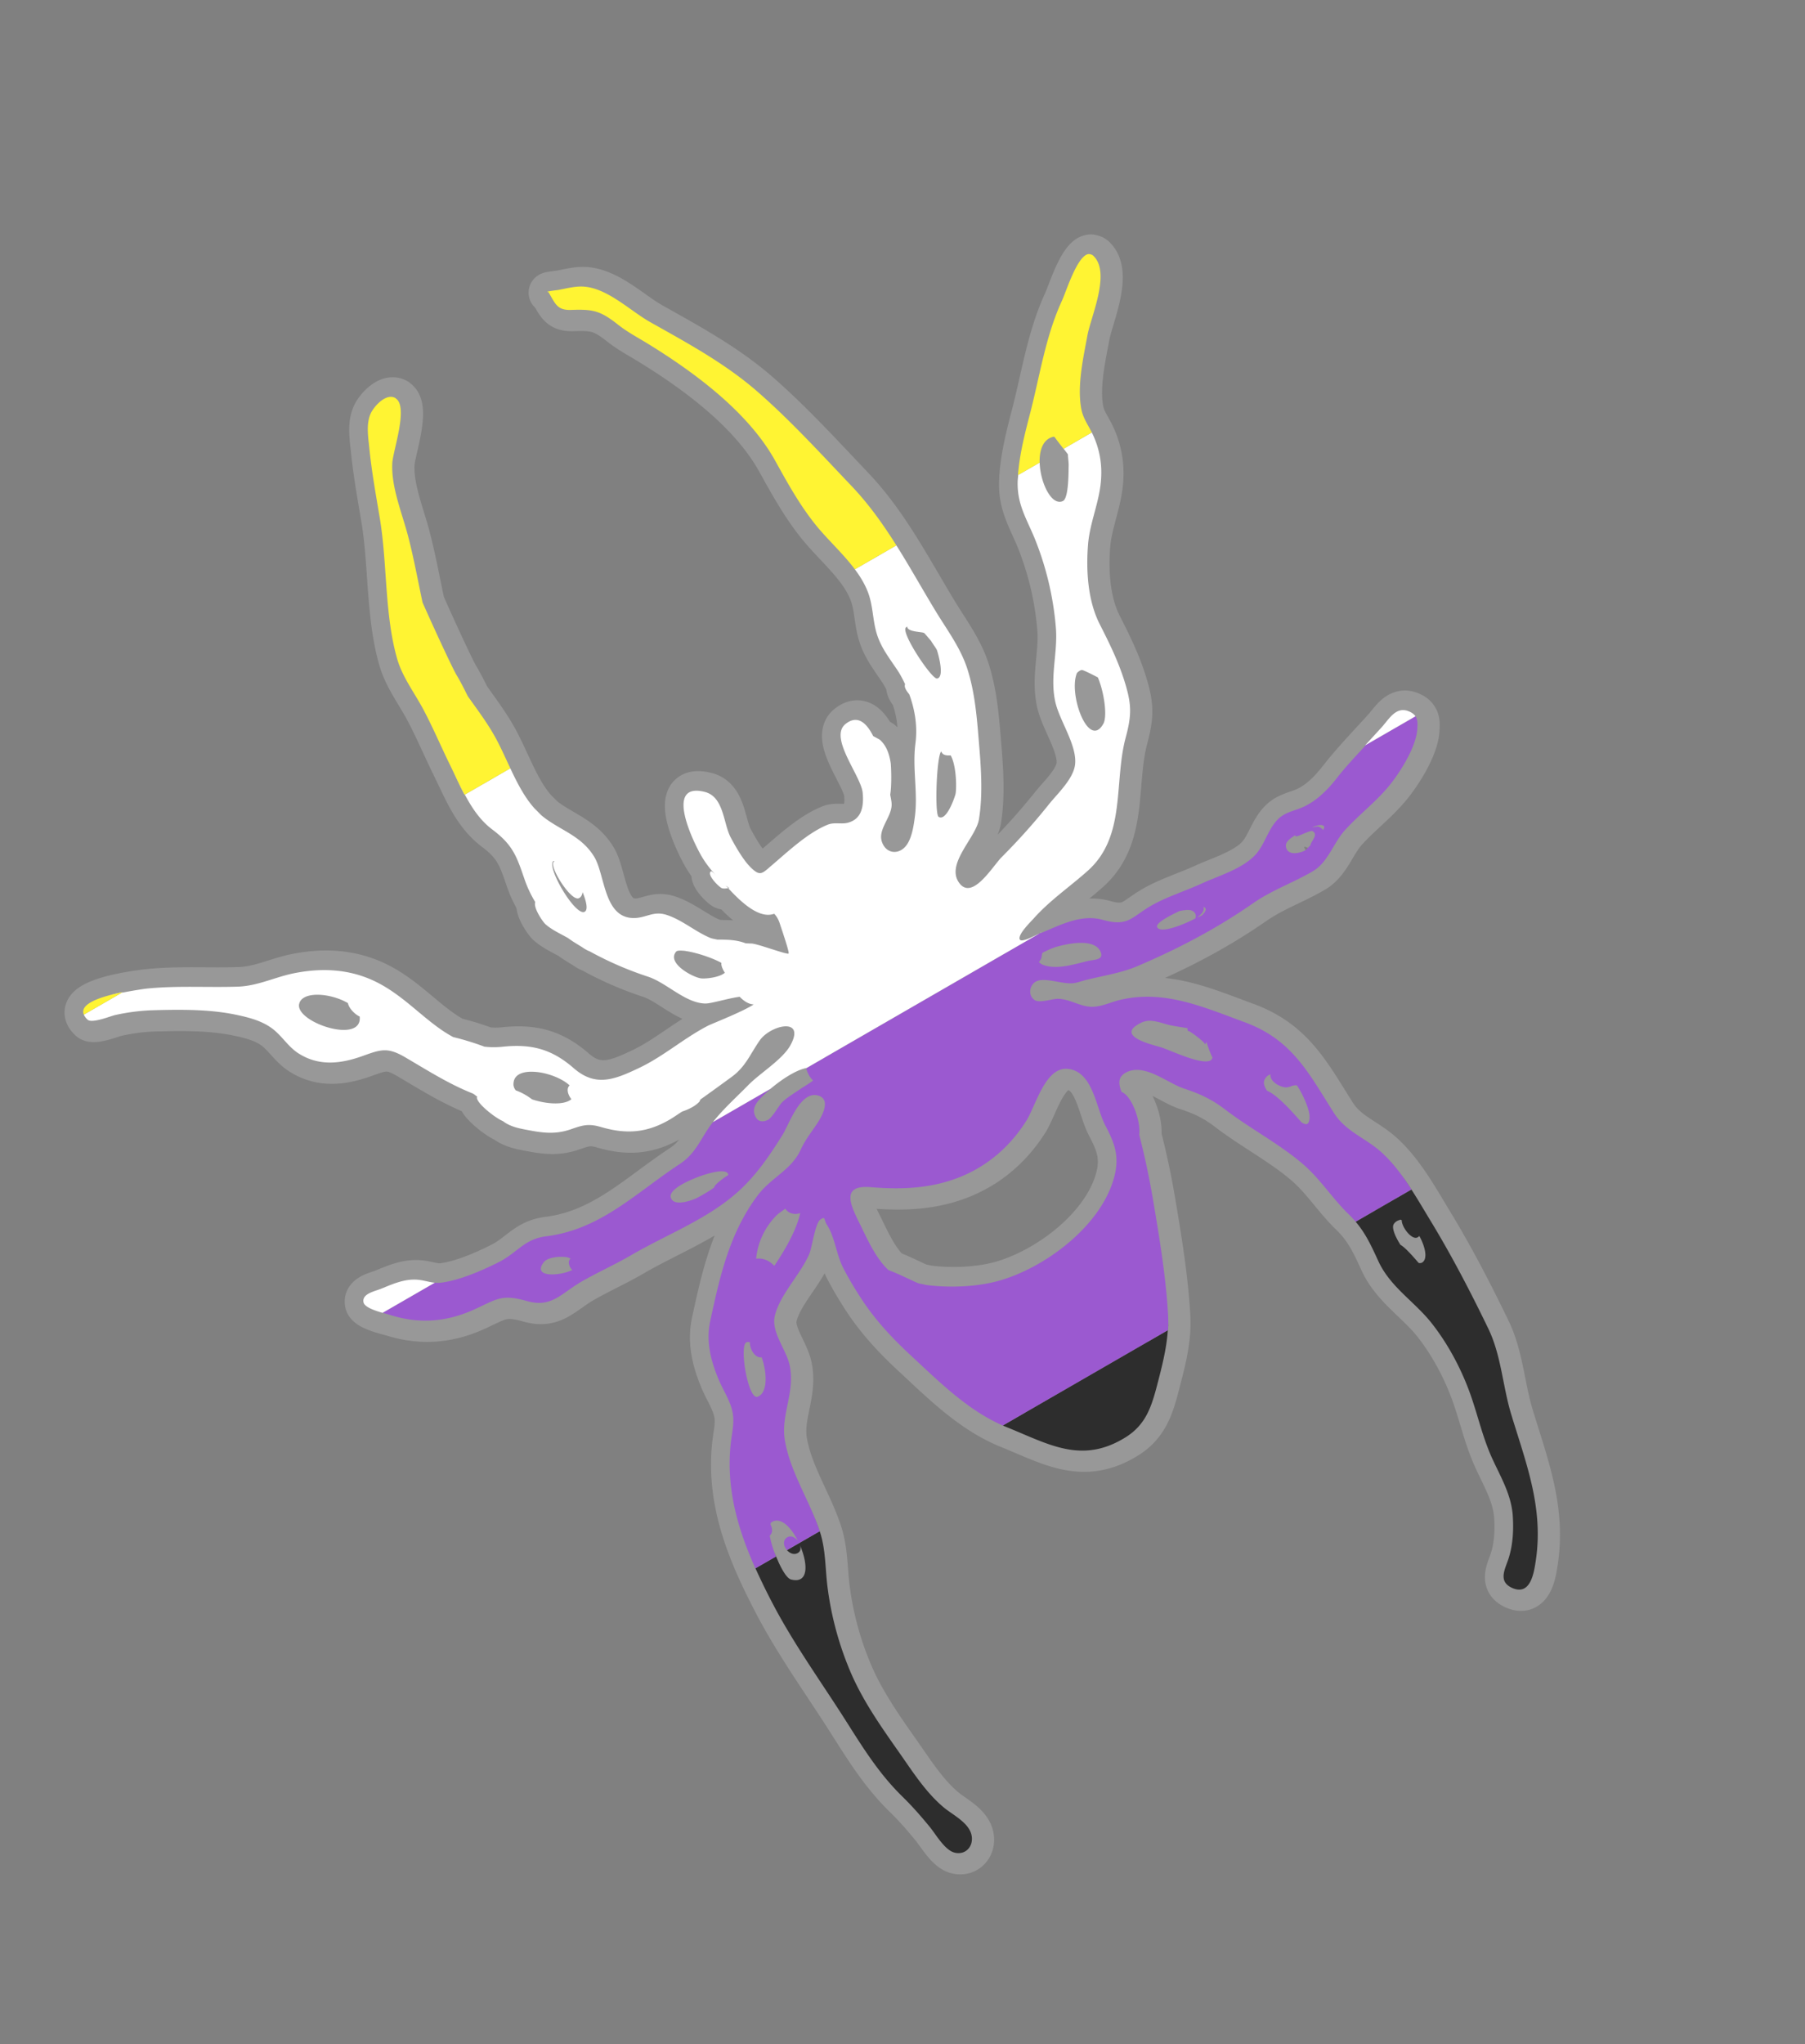 <svg xmlns="http://www.w3.org/2000/svg" xml:space="preserve" id="svg5" width="88.338" height="100" version="1.1">
    <rect width="100%" height="100%" fill="#808080" stroke="none"/>
    <g id="blackSpider" style="display:inline" transform="translate(-57.646 -60.29)">
        <path id="path49309-1" d="M110.951 72.717c-.564.008-1.128 1.846-1.328 2.276-.805 1.743-1.078 3.64-1.555 5.49-.284 1.096-.58 2.228-.617 3.366-.029 1.09.415 1.78.815 2.735a14.9 14.9 0 0 1 1.056 4.423c.096 1.229-.295 2.358-.038 3.584.195.935 1.087 2.156.978 3.105-.086.713-.875 1.434-1.289 1.955a31 31 0 0 1-2.3 2.567c-.444.447-1.417 2.101-2.059 1.299-.74-.929.792-2.228.943-3.14.205-1.257.096-2.614-.01-3.875-.095-1.168-.195-2.347-.553-3.47-.337-1.053-.992-1.914-1.56-2.85-1.278-2.105-2.4-4.315-4.112-6.116-1.487-1.561-2.962-3.181-4.586-4.6-1.594-1.394-3.429-2.383-5.258-3.412-.98-.55-2.08-1.656-3.253-1.742-.412-.029-.846.086-1.249.163-.067.01-.747.086-.49.104.341.575.427.893 1.102.874 1.063-.038 1.418.02 2.3.716.48.379.974.633 1.491.952 2.264 1.394 4.893 3.336 6.205 5.707.598 1.077 1.168 2.117 1.94 3.09.85 1.073 2.114 2.052 2.607 3.362.242.64.223 1.333.415 1.984.207.703.631 1.226 1.026 1.822.144.216.26.446.371.676-.057.135.048.31.203.494.284.772.41 1.59.3 2.42-.155 1.214.134 2.404-.028 3.593-.058.452-.16 1.12-.479 1.456-.363.39-.945.316-1.135-.261-.196-.596.455-1.175.478-1.783.006-.163-.038-.34-.067-.513.086-.524.039-1.443.02-1.56-.067-.418-.197-.829-.52-1.12-.037-.029-.202-.114-.335-.187-.32-.637-.765-1.065-1.357-.588-.826.666.765 2.531.844 3.367.058.644-.038 1.268-.706 1.456-.325.096-.682-.038-1.016.104-.96.391-1.93 1.304-2.716 1.975-.493.421-.576.562-1.031.123-.37-.358-.744-1.013-.993-1.48-.365-.688-.326-1.992-1.273-2.227-2.048-.51-.476 2.6-.148 3.154.228.387.507.728.809 1.047-.162-.174-.313-.342-.35-.316-.236.16.409.782.528.824.096.038.213.01.32.005-.038-.048-.085-.086-.123-.133.058.048.12.086.178.133h-.057c.65.704 1.521 1.512 2.246 1.249.106.108.198.243.276.479.057.183.483 1.408.43 1.466-.067.076-1.534-.49-1.827-.49-.096 0-.182-.008-.276-.01-.444-.176-.908-.18-1.392-.182-.116-.029-.227-.038-.346-.086-.733-.307-1.371-.876-2.128-1.12-.665-.217-1.03.171-1.648.152-1.436-.038-1.363-2.12-1.896-2.996-.654-1.075-1.735-1.307-2.597-2.039-.127-.128-.2-.206-.325-.326-.876-.976-1.334-2.456-1.975-3.579-.382-.67-.844-1.284-1.288-1.91-.177-.352-.351-.705-.554-1.037-.165-.273-.953-1.95-1.663-3.55-.226-1.061-.421-2.13-.692-3.184-.288-1.137-.843-2.427-.79-3.618.029-.624.81-2.789.163-3.184v-.01c-.456-.277-1.064.402-1.225.76-.218.492-.12 1.11-.067 1.62.114 1.159.32 2.308.513 3.455.38 2.25.229 4.722.854 6.912.261.905.856 1.676 1.294 2.503.472.889.863 1.817 1.308 2.72.554 1.126 1.023 2.355 2.049 3.13 1.005.753 1.189 1.288 1.58 2.428.14.412.321.78.528 1.126-.103.286.377.972.494 1.076.308.279.737.469 1.11.681.212.161.447.298.677.44.137.096.249.16.394.216a16.6 16.6 0 0 0 2.839 1.234c.928.308 1.819 1.285 2.794 1.314.307.008 1.06-.242 1.698-.331.199.21.443.367.686.375-.551.363-2.033.938-2.236 1.042-1.178.608-2.173 1.496-3.367 2.064-1.2.57-2.126.95-3.199.019-1.075-.938-2.072-1.207-3.51-1.052a4 4 0 0 1-.868-.005 13 13 0 0 0-1.526-.469c-1.379-.734-2.397-2.098-3.993-2.804-1.231-.542-2.538-.58-3.846-.31-.921.194-1.754.618-2.715.646-1.508.048-2.965-.057-4.473.099-.267.028-4.008.447-2.868 1.515.214.203 1.134-.18 1.358-.227.6-.131 1.19-.213 1.802-.232 1.356-.038 2.783-.058 4.117.222.588.124 1.185.275 1.688.622.521.358.82.92 1.353 1.264 1.021.652 2.094.51 3.174.119.882-.318 1.206-.419 2.054.076 1.089.638 2.097 1.283 3.263 1.753.125.047.168.114.261.168-.003.007-.01.007-.01.019-.085.244.841 1 1.274 1.185.37.285.824.358 1.304.448.74.139 1.312.193 2.029-.057.572-.2.856-.284 1.466-.104 1.224.358 2.235.29 3.357-.365.205-.12.404-.265.607-.394.321-.107.622-.253.834-.47.038-.038.038-.086.067-.123.516-.364 1.022-.738 1.52-1.1.69-.503.905-1.11 1.378-1.788.533-.758 2.25-1.148 1.51.223-.386.714-1.482 1.362-2.073 1.965-.577.59-1.223 1.163-1.733 1.816-.586.747-.79 1.5-1.619 2.044-2.145 1.406-3.86 3.202-6.54 3.535-1.071.134-1.404.803-2.311 1.263-.812.41-1.892.88-2.8 1.003-.439.066-.815-.125-1.243-.144-.605-.028-1.152.211-1.698.435-.326.135-.975.248-.884.676.067.336 1.102.551 1.372.637 1.385.422 2.692.316 4.014-.276 1.133-.509 1.352-.785 2.601-.43 1.224.35 1.672-.363 2.69-.952.795-.456 1.636-.83 2.43-1.293 1.777-1.036 3.802-1.777 5.321-3.19.851-.793 1.462-1.708 2.079-2.69.325-.521.873-2.19 1.757-1.92.619.188.181.993-.048 1.338-.305.465-.584.798-.82 1.308-.463 1.003-1.442 1.354-2.103 2.231-1.38 1.843-1.848 3.938-2.325 6.151-.212.978.02 1.91.4 2.829.217.528.566 1.034.687 1.594.116.552-.03 1.055-.086 1.605-.294 2.818.761 5.322 2.038 7.765 1.047 2.006 2.362 3.816 3.574 5.722.866 1.363 1.641 2.628 2.81 3.766.47.459.896.949 1.312 1.456.294.352.728 1.131 1.21 1.264.538.146.962-.298.84-.859-.133-.607-.917-.984-1.348-1.342-.866-.723-1.493-1.695-2.133-2.612-.88-1.254-1.773-2.504-2.394-3.914a15.6 15.6 0 0 1-1.17-4.266c-.114-.9-.086-1.8-.365-2.675-.486-1.515-1.462-2.932-1.723-4.512-.204-1.238.51-2.335.242-3.634-.162-.794-.93-1.648-.73-2.453.265-1.064 1.25-2.007 1.688-3.026.125-.292.286-1.494.533-1.669.277-.196.16 0 .33.257.373.568.466 1.46.785 2.088.254.498.547.986.85 1.456.69 1.071 1.522 1.966 2.453 2.83 1.424 1.319 2.883 2.786 4.705 3.519 2.047.825 3.655 1.828 5.8.508 1.005-.619 1.281-1.49 1.565-2.577.282-1.086.598-2.218.538-3.352-.096-1.836-.414-3.773-.72-5.588a39 39 0 0 0-.697-3.297c.086-.68-.38-1.92-.859-2.089-.148-.366-.193-.711.169-.927.896-.54 2.064.487 2.858.75.815.268 1.374.525 2.058 1.047 1.234.942 2.656 1.676 3.826 2.69.819.71 1.418 1.67 2.202 2.424.721.694 1.037 1.393 1.451 2.291.589 1.278 1.767 1.966 2.617 3.046.802 1.017 1.458 2.259 1.89 3.48.363 1.029.588 2.058 1.037 3.066.438.97.981 1.843 1.037 2.927.038.663 0 1.34-.193 1.975-.165.543-.572 1.17.168 1.496.896.39 1.061-.755 1.15-1.358.382-2.578-.478-4.743-1.204-7.133-.422-1.387-.488-2.884-1.121-4.196-.859-1.778-1.783-3.56-2.809-5.248-.698-1.15-1.424-2.48-2.434-3.391-.768-.694-1.73-.997-2.31-1.91-1.254-1.974-2.047-3.59-4.374-4.444-2.02-.74-3.935-1.605-6.096-1.09-.498.118-.984.377-1.496.33-.53-.048-.992-.376-1.55-.385-.254 0-.894.218-1.126.067-.37-.243-.25-.8.114-.938.458-.172 1.285.18 1.802.104.193-.03.37-.096.558-.144.84-.215 1.754-.346 2.557-.691 2.003-.856 3.853-1.823 5.642-3.066.95-.661 1.98-1.01 2.947-1.58.724-.428.991-1.365 1.54-1.98.673-.751 1.496-1.372 2.143-2.147.554-.663 1.342-1.91 1.412-2.779.029-.398.057-.732-.435-.918-.614-.235-.954.404-1.303.79-.752.828-1.488 1.582-2.182 2.468-.433.557-.972 1.11-1.62 1.412-.47.222-.915.251-1.293.637-.465.477-.631 1.217-1.076 1.708-.633.698-1.807 1.038-2.636 1.417-.758.347-1.575.604-2.31.993-1.122.595-1.218 1.154-2.528.785-1.046-.294-2.047.236-3.011.637-.01-.006-.008-.029-.02-.038-.006-.002-.028.057-.037.057-.029.01-.067.02-.096.038-.095.038-.784.42-.893.281-.167-.214.554-.91.661-1.032.803-.902 1.767-1.55 2.656-2.344 1.89-1.688 1.265-4.31 1.856-6.517.308-1.147.291-1.655-.076-2.814-.321-1-.742-1.838-1.21-2.764-.57-1.14-.655-2.59-.558-3.846.086-1.126.589-2.15.642-3.287a4.34 4.34 0 0 0-.449-2.202c-.197-.399-.442-.719-.523-1.175-.21-1.129.1-2.492.305-3.604.168-.896 1.124-3.003.321-3.84a.32.32 0 0 0-.241-.119zm-1.752 8.94c.028-.005.038.01.057.01.17.238.436.571.651.844.01.188.039.394.039.524-.01.233.019 1.625-.281 1.767-.889.422-1.798-2.851-.465-3.144zm-7.153 9.281c-.008.28.692.248.829.321.028.02.174.198.33.376.106.177.274.392.301.478.077.24.375 1.325-.005 1.373-.256.028-1.74-2.184-1.53-2.484.019-.028.048-.038.076-.066zm8.545 2.133c.067-.005.514.217.785.36.316.745.466 1.905.271 2.26-.716 1.306-1.73-1.434-1.293-2.477.076-.077.164-.139.237-.144zm-6.877 3.979c.057.184.251.212.46.197.296.52.294 1.682.232 1.906-.077.277-.459 1.318-.82 1.1-.207-.124-.1-3.014.128-3.203m18.567 3.603q.114-.002.168.067c.028.029-.01.107-.048.178a.56.56 0 0 0-.232-.168c-.038-.02-.205.029-.316.038.144-.057.29-.114.424-.114zm-.385.306c.291.187-.106.485-.114.686-.086.076-.211.219-.242.237-.298.17-.919.288-.962-.203-.02-.201.215-.386.478-.537.001.019-.028.028-.019.047.057.103.734-.318.859-.232zm-37.119 1.451c-.019.039-.038.048-.057.086-.116.321.877 1.89 1.254 1.738.112-.048.162-.156.187-.296.179.45.28.862.099.958-.45.237-1.884-2.192-1.53-2.478.009-.01.037-.002.047-.01zm31.767 2.251c.135.048.186.15-.067.41-.019.02-.2.086-.261.119.218-.157.403-.338.325-.529zm-.878.153c.185-.019.388.005.473.164a.27.27 0 0 1 .005.246c-.513.275-1.738.782-1.87.41-.077-.233.942-.694 1.066-.76.019-.01.076-.02.109-.03.067-.01.106-.018.216-.028zm-5.204 1.605c.476-.02.922.086 1.062.469.134.367-.343.347-.632.414-.646.155-1.48.428-2.142.212-.152-.047-.184-.098-.257-.148.038-.067.086-.116.118-.207.01-.029.029-.172.048-.252.19-.096.383-.195.578-.257v-.005c.25-.077.754-.21 1.23-.227zm-19.252.4c.536.076 1.33.344 1.742.578-.019.133.058.307.168.483-.268.229-.912.298-1.15.276-.398-.038-1.72-.748-1.23-1.313.049-.057.23-.057.47-.028zm-18.394 2.172c.531-.112 1.323.057 1.86.375.04.229.307.532.573.657.148 1.38-3.157.282-2.962-.613.049-.226.25-.36.528-.419zm41.033 1.24c.344-.02.707.13 1.027.206.265.058.58.102.888.153.004.058-.01.102.029.164-.11-.189.97.613.809.631.048-.006.067-.076.086-.123.038.12.1.293.118.34.077.197.122.324.188.44-.039.038-.039.096-.105.128-.46.24-2.031-.533-2.443-.651-.5-.144-2.27-.565-.928-1.205q.161-.071.336-.086zm-16.745 2.31c.048.236.175.46.335.612-.235.18-.538.353-.676.449-.287.2-.569.362-.825.602-.186.176-.493.786-.74.888-.287.119-.51.057-.622-.28-.14-.434.273-.776.553-1.047.31-.303 1.256-1.074 1.975-1.225m12.87.047c1.172.191 1.315 1.898 1.762 2.75.458.87.716 1.522.435 2.557-.647 2.392-3.412 4.45-5.697 5.07-1.033.279-2.367.34-3.525.187-.12-.038-.258-.048-.375-.086-.158-.057-.884-.432-1.447-.642-.567-.534-.928-1.294-1.283-2.019v-.005c-.485-.988-1.178-2.161.41-2.029 1.55.13 3.06.067 4.512-.553 1.305-.56 2.332-1.477 3.095-2.67.496-.778.951-2.749 2.113-2.558zm-26.204.139c.635.028 1.382.318 1.753.667-.174.156-.086.452.086.676-.35.299-1.222.242-1.926.005a3 3 0 0 0-.794-.44.5.5 0 0 1-.11-.241c-.038-.52.419-.695.993-.667zm36.052.123c-.029.347.435.611.736.637.184.02.38-.138.562-.095.274.4.626 1.18.617 1.545-.01.43-.185.396-.4.257-.616-.708-1.225-1.348-1.683-1.545-.12-.188-.19-.366-.128-.513v-.005a.5.5 0 0 1 .296-.282zm-26.746 4.75c.12.018.201.066.212.162 0 .006-.02.02-.02.03a3.6 3.6 0 0 0-.537.404c-.113.105-.106.142-.158.212a8 8 0 0 1-.844.504c-.274.12-1.103.419-1.25-.029-.144-.442 1.102-.927 1.358-1.022.171-.067.88-.311 1.24-.262zm3.006 1.82c.134.225.436.32.73.218-.202.87-.723 1.751-1.209 2.492-.019.039-.038.048-.066.086-.227-.244-.53-.39-.88-.345.003-.02-.002-.029 0-.048a3.48 3.48 0 0 1 .998-2.078c.101-.1.272-.206.424-.326zm30.069.543c.028-.005.067.01.095.02 0 .339.464.94.74.858a.24.24 0 0 0 .12-.086c.286.519.43 1.127.138 1.303-.048.03-.106.03-.169.02-.345-.399-.671-.765-.893-.889-.262-.415-.45-.856-.316-1.027a.46.46 0 0 1 .287-.187zm-40.776 1.832c.086.01.129.048.202.067-.178.126-.067.423.077.558-.56.287-1.993.404-1.393-.38.17-.222.695-.299 1.116-.247zm8.974 4.161c-.019.35.267.796.573.736.264.73.314 1.735-.193 1.93-.466.182-.914-2.484-.554-2.66.058-.03.116-.01.173-.006zm1.432 8.743c.337.077.669.49.918.973-.146-.181-.375-.293-.563-.144-.356.282.147.958.543.745.184-.097.167-.285.086-.46.421.907.502 1.988-.41 1.749-.349-.096-.895-1.344-1.037-2.143.152-.128.142-.354.039-.538.01-.019-.002-.086.019-.095a.46.46 0 0 1 .41-.086z" style="fill:none;fill-opacity:1;fill-rule:nonzero;stroke:#989898;stroke-width:2;stroke-linecap:round;stroke-linejoin:round;stroke-dasharray:none;stroke-opacity:1" transform="translate(.088 .041)"/>
        <path id="path1-6" d="m111.162 72.812.027.03zm.34.858c.02.33-.03.699-.11 1.07.08-.371.13-.74.11-1.07m-.196 8.314a4.3 4.3 0 0 1 .227 1.112 4.3 4.3 0 0 0-.227-1.112m-.08 3.326c-.143.54-.291 1.076-.334 1.64.043-.564.19-1.1.334-1.64m15.721 11.032c-.088.355-.26.747-.467 1.125.206-.378.379-.77.467-1.125m-14.805 4.328c-.165.687-.439 1.332-.936 1.894.497-.562.771-1.207.936-1.894m-3.554 5.221v.002h.001v-.002zm.001.002h.002v-.002zm-.004 0-.002.004zm.008.002.004.006v-.002l-.002-.004zm.004.008.008.02zm-.045.044c-.025.01-.057.02-.084.034.027-.014.06-.025.084-.034m.729 3.221c-.108.016-.243.043-.379.067.137-.024.27-.051.379-.067m3.182.041c-.431.102-.852.308-1.29.332.437-.024.86-.23 1.29-.332m8.683 2.892c.646.758 1.158 1.654 1.785 2.641-.627-.987-1.14-1.883-1.785-2.64m-6.94.774c.37.166.732.383 1.053.535-.321-.152-.683-.369-1.052-.535m-1.661.047h.002zm3.023.615c.611.201 1.077.397 1.56.702-.483-.305-.949-.5-1.56-.702m10.082 3.524c.394.429.745.918 1.07 1.422l.002-.002a10.5 10.5 0 0 0-1.072-1.42m1.07 1.422-2.728 1.576c.493.58.769 1.186 1.111 1.93.59 1.278 1.767 1.966 2.617 3.046.802 1.017 1.459 2.26 1.891 3.48.363 1.03.588 2.06 1.037 3.067.438.97.981 1.842 1.037 2.926.038.663 0 1.34-.193 1.975-.165.543-.572 1.17.168 1.496.896.39 1.061-.755 1.15-1.358.382-2.578-.477-4.742-1.203-7.132-.422-1.387-.488-2.884-1.121-4.196-.859-1.778-1.785-3.56-2.81-5.248-.306-.503-.618-1.04-.956-1.562m-4.691-.637c.551.605 1.037 1.286 1.625 1.852-.588-.566-1.074-1.247-1.625-1.852m-24.1 2.037a.2.2 0 0 0-.043.018q.026-.013.043-.018m.059.026q.007.01.014.025-.007-.015-.014-.025m28.166.052h.002a.2.2 0 0 1 .09.022c0 .339.464.94.74.857a.24.24 0 0 0 .121-.086c.286.52.429 1.127.137 1.303-.048.03-.105.03-.168.02-.345-.4-.673-.765-.895-.89-.262-.414-.448-.856-.314-1.027a.46.46 0 0 1 .287-.185l-.002-.012h.002zm-29.309 2.422c-.316.497-.69.986-.962 1.494.272-.508.646-.997.962-1.494m17.977 2.602c0 .128-.015.255-.023.383l.011-.008q.012-.188.012-.375m-.023.383-8.077 4.662.192.08c2.047.825 3.654 1.828 5.799.508 1.005-.62 1.282-1.49 1.566-2.577.226-.869.46-1.768.52-2.673m-18.461 1.982c.066.558-.032 1.08-.137 1.598.105-.518.203-1.04.137-1.598m-2.977 4.529q.002.173.01.344-.008-.17-.01-.344m.24 2.19.016.056zm.852 2.545c.047.11.085.225.135.335-.05-.11-.088-.224-.135-.335m.135.335.027.069.004-.002zm.03.067q.387.855.827 1.697c1.047 2.006 2.36 3.817 3.572 5.723.866 1.363 1.642 2.627 2.81 3.765.47.46.897.949 1.313 1.456.294.352.727 1.132 1.21 1.265.537.146.963-.298.841-.86-.133-.606-.918-.983-1.35-1.341-.865-.723-1.492-1.696-2.132-2.613-.88-1.254-1.772-2.504-2.393-3.914a15.6 15.6 0 0 1-1.172-4.266c-.114-.9-.084-1.799-.363-2.674-.006-.017-.016-.033-.021-.05l-1.6.923c.133.153.338.243.52.145.16-.084.166-.236.113-.389.393.892.451 1.91-.438 1.678-.248-.068-.589-.722-.82-1.38.03.086.055.171.088.255v.002zm.917-.834q-.031-.08-.059-.16c.018.055.04.104.059.16m2.225-.979.003-.002c-.148-.451-.34-.894-.54-1.336.201.443.388.886.537 1.338m-.538-1.337c-.349-.766-.73-1.528-.974-2.32.244.792.625 1.554.974 2.32m-1.855.931c-.006.02-.004.055-.008.074.004-.02.002-.054.008-.074m-.008.074q0 .005-.002.008zm.662.84" style="display:inline;fill:#2d2d2d;fill-opacity:1;stroke-width:.399"/>
        <path id="path9" d="m110.95 72.717-.003.006h.002zm.214.095.025.03h.002zm.322 1.377c-.1.9-.514 1.933-.62 2.493-.102.556-.23 1.174-.306 1.794.077-.62.206-1.239.309-1.794.105-.56.518-1.592.617-2.493m-.979 5.662q.017.222.055.434h.002a4 4 0 0 1-.057-.434m.274 1.043c.096.188.206.367.304.567a4 4 0 0 1 .221.523 4 4 0 0 0-.219-.523c-.098-.2-.21-.38-.306-.567m.752 2.202a4 4 0 0 1 .002.566h.002a4 4 0 0 0-.004-.566m-.108 1.402c-.112.547-.282 1.079-.402 1.623.12-.544.29-1.076.402-1.623m-.402 1.623c-.06.272-.11.547-.13.828h.001a6 6 0 0 1 .129-.828m.238 4.236q.084.226.19.44h.002a5 5 0 0 1-.192-.44m.85 1.795c.204.45.388.908.549 1.408h.002c-.16-.5-.347-.958-.551-1.408m13.787 3.03q-.03.022-.059.046zm-.207.189c-.151.16-.287.349-.424.5.137-.151.273-.34.424-.5m-12.746-.084c-.023.319-.094.658-.21 1.088-.295 1.103-.285 2.311-.439 3.453.154-1.142.146-2.35.442-3.453.115-.43.184-.77.207-1.088m13.976.047-2.412 1.392c-.482.525-.97 1.034-1.424 1.614-.433.557-.973 1.11-1.62 1.412-.47.222-.916.25-1.294.637-.465.477-.63 1.218-1.076 1.709-.633.698-1.806 1.037-2.635 1.416-.758.347-1.575.605-2.31.994-1.122.595-1.217 1.154-2.527.785-1.046-.294-2.048.236-3.012.637v-.002h-.002l-.002-.002v-.002l-.002-.002-.004-.012-.031.02.013-.032h-.002c-.007.012-.018.037-.025.047l-.002.002h-.002l-.047.018-11.4 6.584c.049.233.175.453.334.603-.235.18-.538.353-.676.45-.287.2-.568.361-.824.601-.186.176-.494.787-.74.889-.288.119-.512.057-.624-.28-.14-.434.273-.775.553-1.046a7 7 0 0 1 .469-.393c-.078.06-.172.127-.237.182l-.002.002-2.816 1.625-.002.002-.008.01c-.586.747-.79 1.5-1.619 2.044-2.145 1.406-3.86 3.203-6.54 3.536-1.072.134-1.404.801-2.311 1.261-.812.41-1.893.881-2.801 1.004a1.4 1.4 0 0 1-.338.006h-.002l-2.545 1.471c.16.045.355.103.432.127 1.385.422 2.693.317 4.015-.275 1.133-.51 1.35-.785 2.6-.43 1.224.35 1.673-.364 2.691-.953.795-.456 1.636-.83 2.43-1.293 1.777-1.036 3.801-1.777 5.32-3.19.851-.793 1.463-1.707 2.08-2.69.325-.52.872-2.19 1.756-1.92.62.189.182.994-.047 1.339-.305.465-.584.796-.82 1.306-.463 1.003-1.443 1.356-2.104 2.233-1.38 1.843-1.847 3.937-2.324 6.15-.212.978.019 1.911.399 2.83.217.528.566 1.034.687 1.594.116.552-.03 1.054-.086 1.604-.226 2.17.35 4.156 1.21 6.07l1.007-.58v-.002a5.5 5.5 0 0 1-.305-1.018c.152-.128.142-.353.04-.537v-.002c.006-.017.003-.065.011-.086v-.002l.002-.002.002-.002.002-.002h.002a.46.46 0 0 1 .41-.086c.335.08.665.493.912.973-.146-.181-.374-.294-.562-.145-.193.153-.134.42.023.6l1.604-.926c-.492-1.495-1.45-2.899-1.707-4.46-.204-1.239.51-2.334.242-3.633-.162-.794-.929-1.649-.729-2.454.265-1.064 1.25-2.006 1.688-3.025.125-.292.286-1.495.533-1.67.104-.073.155-.09.184-.07.044.036.043.171.146.328.373.568.466 1.46.785 2.088.254.498.547.985.85 1.455.69 1.07 1.522 1.966 2.453 2.83 1.374 1.272 2.78 2.683 4.512 3.44h.002l8.088-4.67q.022-.337.006-.672c-.096-1.836-.415-3.773-.72-5.588a39 39 0 0 0-.696-3.297c.086-.68-.38-1.919-.86-2.088-.148-.366-.194-.712.168-.928.896-.54 2.066.487 2.86.75.815.268 1.372.525 2.056 1.047 1.234.942 2.657 1.676 3.827 2.69.819.71 1.419 1.67 2.203 2.423q.185.18.338.362l2.73-1.578c-.434-.671-.912-1.316-1.48-1.829-.768-.694-1.731-.997-2.311-1.91-1.254-1.974-2.046-3.589-4.373-4.443-2.02-.74-3.935-1.605-6.096-1.09-.498.118-.984.377-1.496.33-.53-.048-.993-.376-1.55-.385-.255 0-.894.218-1.126.067-.37-.243-.25-.8.114-.938.458-.172 1.285.18 1.802.104.193-.03.37-.097.557-.145.84-.215 1.756-.344 2.559-.69 2.003-.855 3.851-1.823 5.64-3.066.95-.66 1.98-1.01 2.948-1.58.724-.428.992-1.365 1.54-1.98.674-.751 1.496-1.372 2.143-2.147.554-.663 1.342-1.91 1.412-2.779.019-.256.037-.485-.084-.666m-50.545 29.182c-.116-.033-.19-.049-.314-.092.102.035.208.067.307.095zm19.221-11.143c.075-.059.143-.114.227-.174-.09.065-.148.112-.227.174m.504-.365.06-.04zm28.408-16.282c.206-.223.397-.46.606-.687l-.664.72zm-2.228 3.926q.114 0 .168.069l.002.002.004.004v.002c.014.034-.019.105-.053.17a.56.56 0 0 0-.232-.168c-.038-.02-.206.028-.317.037.144-.057.29-.114.424-.114zm-.434.293q.03 0 .049.012v.002c.291.187-.105.484-.113.685-.086.076-.211.22-.242.239-.298.17-.92.288-.963-.203-.02-.201.215-.386.478-.537v.004l-.002.002-.002.006c-.004.007-.012.015-.015.021v.002l-.002.002v.004l.002.002v.004l.002.002.002.002.002.002.002.002.002.002.002.002c.096.048.61-.256.798-.256zm-12.994 3.655q-.326.298-.629.634c-.053.061-.259.266-.432.483.173-.217.38-.422.434-.483q.302-.337.629-.634zm-1.06 1.117a1.4 1.4 0 0 0-.239.386c.036-.111.13-.251.238-.386m8.748-1.057h.004c.135.048.184.15-.069.41l-.002.002c-.028.022-.199.085-.258.117.218-.157.403-.338.325-.529m-.805.148h.07c.14.006.268.051.332.17a.27.27 0 0 1 .006.247c-.513.275-1.737.782-1.869.41-.077-.233.94-.694 1.064-.76.02-.01.077-.021.11-.031.067-.01.107-.018.217-.028v-.002q.034-.004.07-.006m-7.139 1.09.002.008zm-.14.088c-.067.027-.428.226-.674.291.245-.065.605-.263.674-.29m-.916.21q0 .013.004.027zm.017.062.006.01h.002zm2.908.16-.004.002c.476-.02.923.086 1.063.469.134.367-.344.347-.633.414-.646.155-1.48.427-2.142.21-.152-.046-.183-.098-.256-.148.038-.067.085-.116.117-.207.01-.029.03-.172.049-.252.19-.096.383-.194.578-.256v-.006c.25-.077.752-.21 1.228-.226m3.387 3.81-.004.002c.344-.02.707.131 1.027.207.265.058.58.102.887.153.004.051-.003.09.022.142v-.002h.002v-.002l.002-.002h.002l.002-.002h.004c.097.004.81.545.822.649v.002l-.002.002v.002h.002c.037-.018.053-.076.07-.117.038.12.1.292.117.34.077.196.122.325.188.44-.039.039-.04.096-.106.128-.46.24-2.029-.533-2.44-.65-.5-.145-2.273-.566-.93-1.206a1 1 0 0 1 .335-.086m-4.088 2.35a1 1 0 0 1 .21.012v-.002c1.171.19 1.314 1.898 1.761 2.75.458.87.717 1.521.436 2.556-.647 2.392-3.413 4.45-5.698 5.07-1.033.28-2.367.34-3.525.186-.12-.038-.258-.048-.375-.086-.158-.057-.884-.43-1.447-.64-.567-.534-.929-1.295-1.284-2.02v-.006c-.485-.988-1.177-2.161.41-2.03 1.55.13 3.06.068 4.512-.552 1.305-.56 2.333-1.477 3.096-2.67.465-.73.895-2.506 1.904-2.568m10.057.27v.002c-.03.347.435.61.736.636.184.02.38-.138.563-.095.274.4.626 1.18.617 1.544-.01.43-.185.397-.4.258-.616-.708-1.226-1.348-1.684-1.545-.12-.188-.189-.366-.127-.513v-.004a.5.5 0 0 1 .295-.283m-26.895 4.744a1 1 0 0 1 .15.006l-.001.002c.12.018.202.066.213.162l-.002.002v.002l-.002.002-.016.017v.004l-.002.002a3.6 3.6 0 0 0-.535.405c-.113.105-.106.14-.158.21a8 8 0 0 1-.846.505c-.274.12-1.103.42-1.25-.028-.144-.442 1.103-.928 1.36-1.023.149-.059.71-.253 1.09-.268zm3.153 1.826.002.002c.134.225.436.319.73.217-.202.87-.723 1.75-1.209 2.492-.019.039-.038.048-.066.086-.227-.244-.53-.39-.88-.346.004-.02-.001-.028 0-.047a3.48 3.48 0 0 1 .999-2.078c.1-.1.272-.206.424-.326m-11.032 2.36a2 2 0 0 1 .329.015l-.002.002c.086.01.13.047.203.066-.178.126-.068.424.076.559-.56.287-1.993.403-1.393-.381.128-.167.454-.252.787-.262m-8.726 1.552c-.162.067-.404.129-.596.227.191-.098.434-.16.596-.227m-.879.697.008.022zm.15.176q.056.038.125.072-.068-.034-.125-.072m.125.072.069.036zm18.522 1.67c.036 0 .072.007.107.01h.002c-.019.35.267.797.573.737.264.73.313 1.734-.194 1.93-.466.181-.913-2.485-.553-2.66a.14.14 0 0 1 .065-.016z" style="display:inline;fill:#9b59d0;fill-opacity:1;stroke-width:.399"/>
        <path id="path32" d="M89.478 76.055c1.372.771 2.747 1.52 4.022 2.435-1.275-.914-2.65-1.664-4.022-2.435m18.011 7.336c-.003.047-.017.094-.02.142l.01-.006q.004-.067.011-.136zm-.011.136c-.008.108-.024.215-.027.323-.03 1.09.414 1.779.814 2.734a14.9 14.9 0 0 1 1.057 4.424c.096 1.229-.294 2.358-.037 3.584.195.935 1.085 2.154.976 3.103-.086.713-.875 1.434-1.289 1.955a31 31 0 0 1-2.299 2.569c-.444.447-1.416 2.1-2.058 1.299-.74-.93.79-2.23.941-3.141.205-1.257.097-2.614-.01-3.875-.095-1.168-.194-2.348-.552-3.47-.337-1.054-.993-1.914-1.561-2.85-.647-1.066-1.254-2.159-1.918-3.211l-2.031 1.172c.266.355.493.73.646 1.136.242.64.224 1.334.416 1.985.207.703.63 1.226 1.026 1.822.144.216.26.446.37.676-.056.135.049.31.204.494.284.772.41 1.59.3 2.42-.154 1.214.133 2.404-.029 3.593-.058.452-.16 1.12-.478 1.456-.363.39-.945.317-1.135-.26-.196-.596.456-1.175.479-1.783.006-.163-.04-.341-.069-.514.086-.524.04-1.444.022-1.56-.067-.419-.199-.829-.522-1.12-.037-.029-.2-.114-.334-.187-.32-.637-.765-1.065-1.357-.588-.826.666.765 2.531.844 3.367.058.644-.038 1.267-.706 1.455-.325.096-.683-.036-1.017.106-.96.39-1.929 1.303-2.715 1.974-.493.421-.576.562-1.031.123-.37-.358-.743-1.013-.992-1.48-.365-.688-.327-1.992-1.274-2.227-2.048-.51-.476 2.6-.148 3.154.202.344.444.65.707.938-.109-.116-.203-.208-.24-.209h-.004l-.002.002h-.002c-.236.16.408.782.527.824.095.038.212.011.318.006.65.704 1.521 1.511 2.246 1.248.106.108.198.243.276.479.055.178.464 1.354.433 1.463l-.002.002v.002h-.002v.002h-.002l-.006.002c-.146.036-1.534-.494-1.818-.494-.096 0-.181-.008-.275-.01-.444-.176-.909-.18-1.393-.182-.116-.03-.227-.038-.346-.086-.733-.307-1.37-.877-2.127-1.121-.665-.217-1.03.171-1.648.152-1.436-.038-1.364-2.12-1.897-2.996-.654-1.075-1.735-1.307-2.597-2.039-.127-.128-.2-.206-.324-.326-.684-.761-1.113-1.83-1.573-2.795.13.272.256.553.387.832l-2.226 1.285c.346.647.744 1.255 1.34 1.705 1.005.753 1.189 1.29 1.58 2.43.14.412.32.779.527 1.125-.103.286.377.972.494 1.076.308.279.737.47 1.11.682.212.16.448.297.678.439.137.096.247.16.392.217a16.6 16.6 0 0 0 2.84 1.232c.928.308 1.82 1.286 2.795 1.315.307.008 1.06-.241 1.697-.33.2.21.443.367.686.375-.551.363-2.034.937-2.237 1.04-1.178.609-2.173 1.497-3.367 2.065-1.2.57-2.124.95-3.197.02-1.075-.938-2.074-1.208-3.512-1.053a4 4 0 0 1-.867-.006 13 13 0 0 0-1.525-.469c-1.38-.734-2.399-2.097-3.995-2.803-1.23-.542-2.537-.58-3.845-.31-.921.194-1.754.618-2.715.646-1.508.048-2.965-.058-4.473.098-.092.01-.62.087-1.197.201l-1.855 1.07a.75.75 0 0 0 .183.245c.214.203 1.136-.18 1.36-.227a10 10 0 0 1 1.8-.232c1.356-.038 2.784-.058 4.118.222.587.124 1.186.274 1.689.621.521.358.819.92 1.352 1.264 1.02.652 2.093.51 3.173.12.882-.319 1.207-.42 2.055.075 1.089.638 2.098 1.284 3.264 1.754.125.047.166.114.26.168v.002l-.003.002-.003.004-.002.002v.002l-.002.002v.006c-.085.244.84.999 1.273 1.184.37.285.825.36 1.305.45.74.138 1.312.19 2.029-.06.572-.2.857-.283 1.467-.103 1.224.358 2.233.29 3.355-.365.205-.12.405-.264.608-.393.32-.107.622-.254.834-.47.038-.039.037-.087.066-.124.516-.364 1.024-.737 1.522-1.1.69-.502.904-1.11 1.377-1.788.533-.758 2.25-1.149 1.51.222-.387.714-1.482 1.364-2.073 1.967-.574.587-1.216 1.157-1.725 1.805l2.819-1.627.002-.002c.42-.358 1.156-.89 1.742-1.014l.002.008 11.406-6.586a.2.2 0 0 0-.053.024c-.095.038-.783.42-.892.28-.167-.213.553-.91.66-1.032.803-.902 1.767-1.55 2.656-2.344 1.89-1.688 1.265-4.309 1.856-6.516.308-1.147.29-1.655-.076-2.814-.321-1-.741-1.838-1.21-2.764-.57-1.14-.655-2.591-.558-3.847.086-1.126.59-2.15.643-3.288a4.34 4.34 0 0 0-.45-2.2l-.008-.014-1.379.797c.074.093.14.18.208.267.01.188.039.394.039.524-.01.233.018 1.625-.282 1.767-.554.263-1.117-.912-1.138-1.904v.023zm2.223-1.283c-.153-.194-.315-.397-.43-.557.116.162.274.363.428.559zM63.603 108.86l.043-.026a9 9 0 0 0-.777.184c.246-.071.487-.11.734-.159m-.734.158c-.032.009-.057.02-.088.029zm17.525-9.854c-.25-.467-.479-.952-.71-1.424.232.473.45.962.7 1.43zm-3.146-18.367c-.045.471-.175 1.017-.276 1.463.101-.446.231-.992.276-1.463m31.425 1.297-.02.047zm-.078.207q-.01.036-.017.074zm-.053.275-.006.057zm-12.958.252c.597 1.077 1.169 2.117 1.94 3.09-.771-.973-1.342-2.013-1.94-3.09m4.912 2.643c.246.33.468.679.695 1.023-.227-.345-.45-.692-.695-1.023m1.55 5.466c-.008.28.692.25.829.323.028.02.174.197.33.375.106.177.273.392.3.478.077.24.377 1.325-.004 1.373-.256.028-1.74-2.184-1.53-2.484.018-.028.048-.037.075-.065m-24.714 2.237c.298.637.716 1.225 1.044 1.845-.328-.62-.746-1.208-1.044-1.845m33.26-.104c.066-.005.513.219.784.362.316.745.467 1.904.272 2.26-.716 1.305-1.732-1.434-1.295-2.477.076-.077.165-.14.238-.145m15.708 1.961c-.451.01-.738.514-1.033.84q-.412.451-.816.889l2.47-1.426c-.066-.1-.176-.186-.351-.252a.7.7 0 0 0-.27-.05m-22.586 2.02c.057.184.25.21.46.195.295.52.294 1.682.232 1.906-.077.277-.46 1.32-.82 1.102-.208-.124-.1-3.014.128-3.203m-18.945 5.36h.008c-.019.038-.038.047-.057.085-.116.321.877 1.89 1.254 1.738.112-.048.163-.157.188-.297.179.45.278.863.097.96-.45.236-1.883-2.193-1.529-2.48l.002-.001h.002l.004-.002h.002l.03-.004zm8.398 1.2c.058.048.12.086.178.133h-.054c-.038-.048-.086-.086-.124-.133m15.422 2.28v.002h-.002v.002c-.005.007-.01.022-.017.035l.031-.02q-.001-.007-.006-.013v-.002l-.002-.002-.002-.002zm-17.685.906c.081-.003.186.003.306.017v.004c.536.076 1.33.345 1.743.579-.02.133.058.308.168.484-.268.229-.913.297-1.15.275-.399-.038-1.721-.747-1.231-1.312.024-.029.082-.044.164-.047m-17.649 2.16c.472.015 1.018.17 1.42.408.04.23.309.533.575.658.148 1.38-3.158.282-2.963-.613.049-.226.25-.36.529-.42q.201-.041.44-.033m-11.195.387-.053.03zm-.088.056-.06.045q.028-.023.06-.045m-.222.241q-.01.02-.016.043.007-.023.016-.043m-.03.1-.004.036q0-.019.004-.037m21.842 2.983q.1-.003.207.002h.004c.634.03 1.38.318 1.75.667-.174.156-.086.451.086.675-.35.3-1.222.243-1.926.006a3 3 0 0 0-.795-.44.5.5 0 0 1-.11-.241c-.032-.455.313-.646.784-.668zm-5.543 10.17c-.605-.028-1.151.212-1.697.436-.326.135-.976.248-.885.676.045.228.536.4.932.513l2.554-1.474c-.304-.03-.59-.137-.904-.15" style="display:inline;fill:#fff;fill-opacity:1;stroke-width:.399"/>
        <path id="path11" d="M110.95 72.717c-.563.008-1.127 1.845-1.327 2.275-.805 1.743-1.078 3.64-1.555 5.49-.258.995-.525 2.02-.6 3.051l1.059-.611c-.018-.608.166-1.152.674-1.264l-.002-.002c.026-.005.04.01.056.012.118.164.283.374.444.578l1.38-.799c-.195-.393-.435-.711-.515-1.162-.21-1.129.1-2.491.305-3.603.168-.896 1.125-3.003.322-3.84a.32.32 0 0 0-.242-.12zm-24.726 1.595c-.412-.029-.845.086-1.248.163-.052.007-.481.058-.543.087h-.002l-.002.002v.004l.002.002h.002a.2.2 0 0 0 .053.008c.34.575.426.894 1.101.875 1.063-.038 1.42.021 2.301.717.48.379.973.632 1.49.951 2.264 1.394 4.893 3.336 6.205 5.707.598 1.077 1.17 2.117 1.942 3.09.586.74 1.368 1.435 1.959 2.225l2.031-1.172c-.647-1.027-1.348-2.016-2.193-2.904-1.487-1.561-2.962-3.181-4.586-4.6-1.594-1.394-3.429-2.383-5.258-3.412-.98-.55-2.08-1.656-3.254-1.742zm-9.44 5.393c-.412-.008-.865.522-1.001.824-.218.492-.122 1.111-.069 1.621.114 1.16.321 2.308.514 3.455.38 2.25.229 4.723.854 6.913.26.905.856 1.674 1.294 2.501.472.89.862 1.818 1.307 2.721.233.473.451.962.701 1.43l2.237-1.291c-.263-.559-.508-1.122-.79-1.615-.381-.67-.845-1.285-1.289-1.91-.177-.353-.35-.706-.552-1.038-.165-.273-.954-1.95-1.664-3.55-.226-1.061-.42-2.13-.692-3.184-.288-1.137-.844-2.426-.79-3.617.028-.624.81-2.79.163-3.186v-.01a.44.44 0 0 0-.222-.064m-13.138 29.129c-.964.188-2.137.537-1.898 1.096z" style="display:inline;fill:#fff433;fill-opacity:1;stroke-width:.399"/>
    </g>
</svg>
